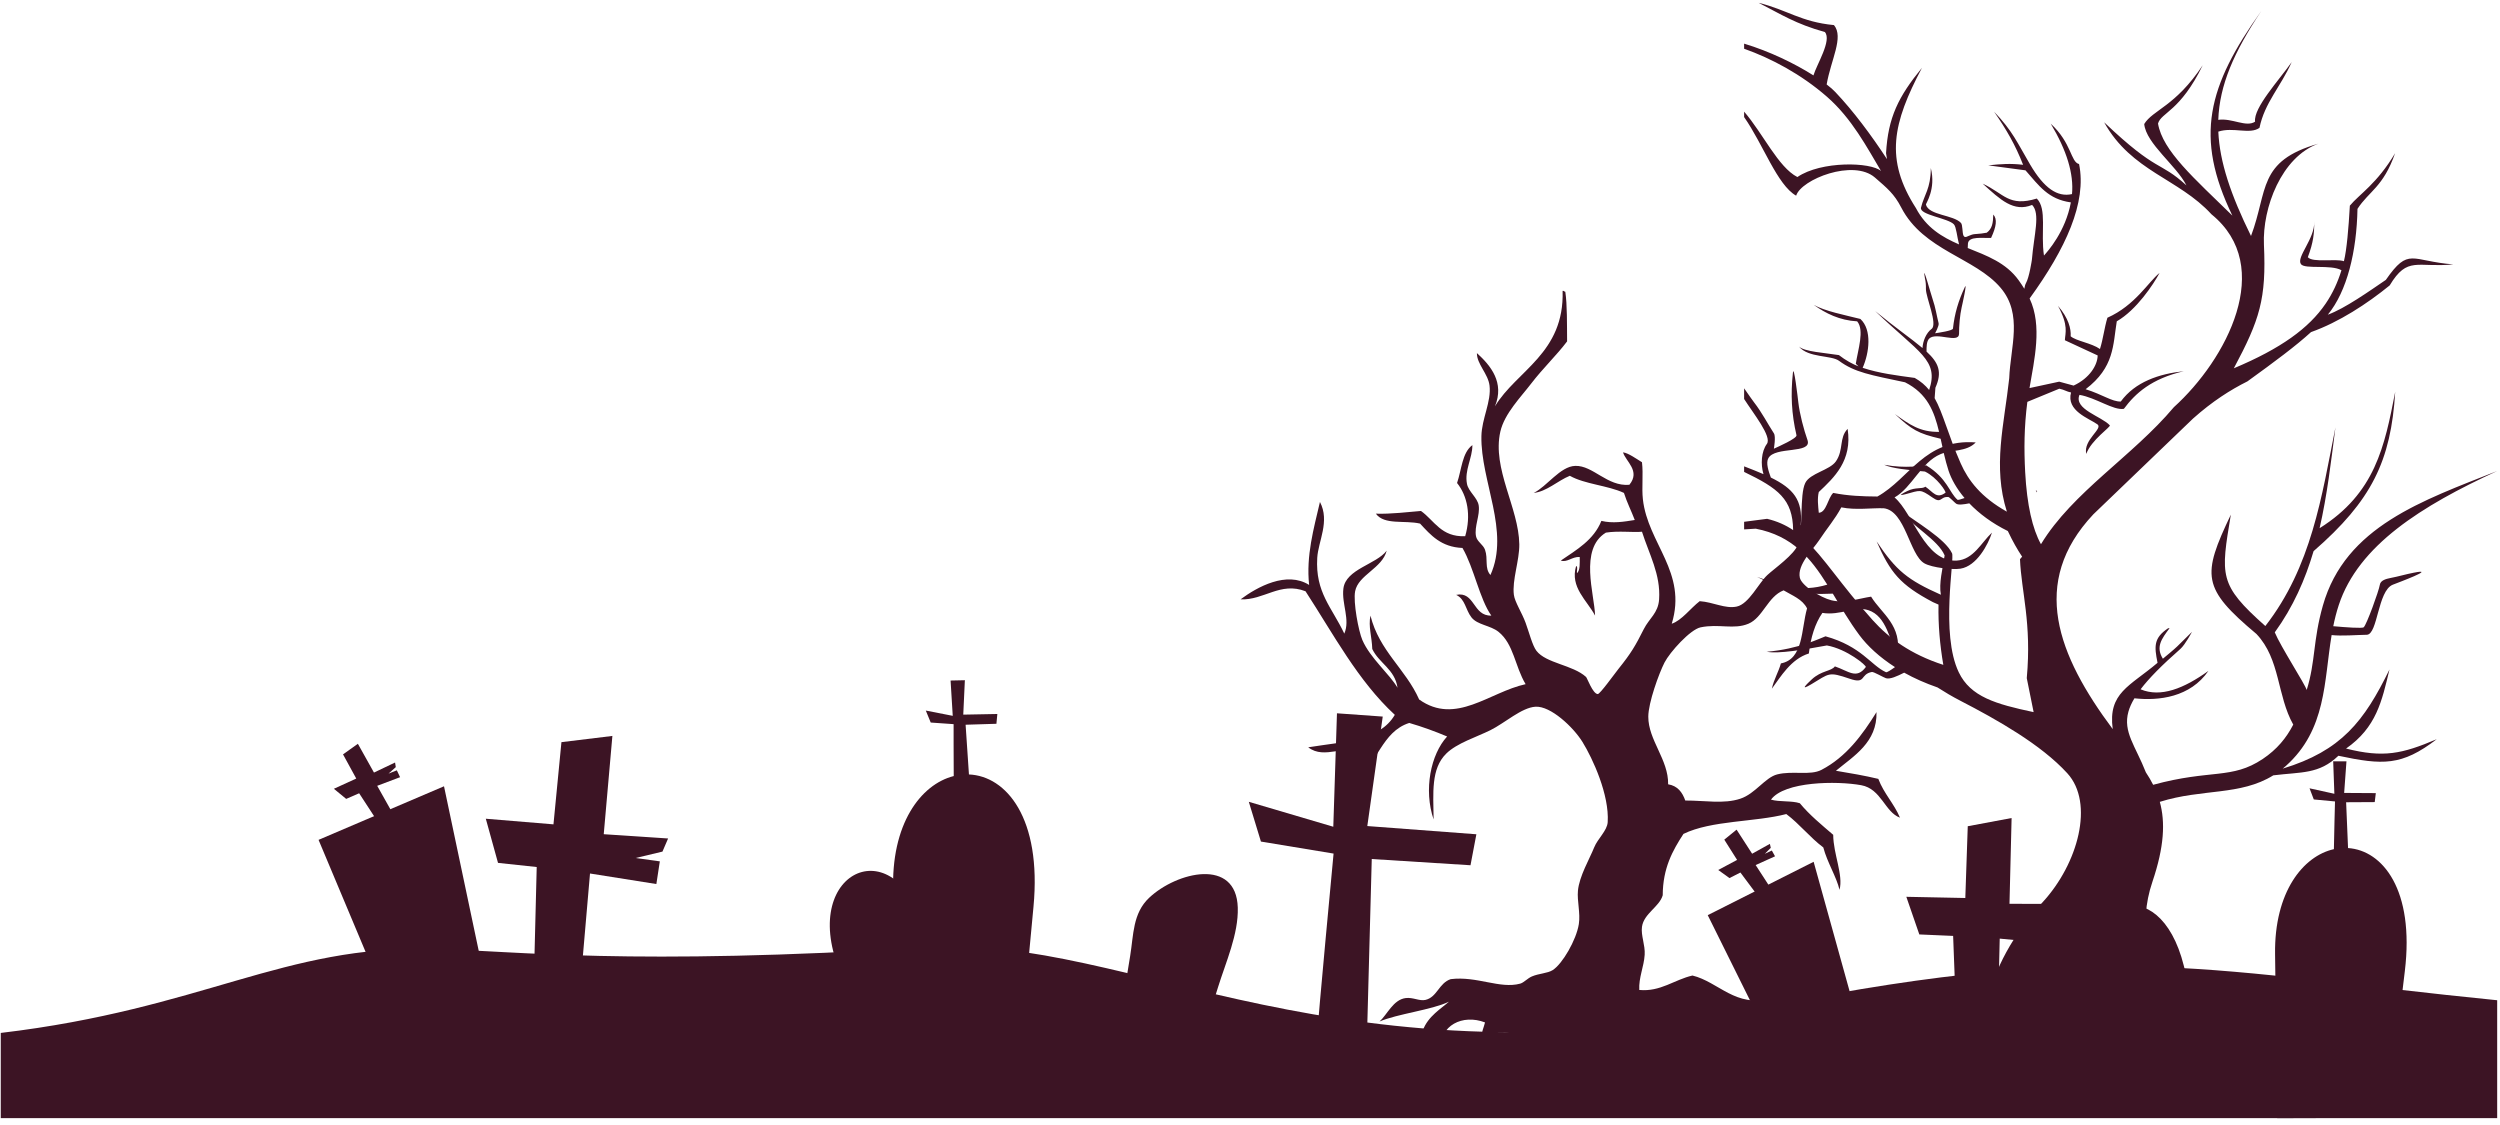 <?xml version="1.0" encoding="UTF-8" standalone="no"?>
<svg width="289px" height="130px" viewBox="0 0 289 130" version="1.1" xmlns="http://www.w3.org/2000/svg" xmlns:xlink="http://www.w3.org/1999/xlink" xmlns:sketch="http://www.bohemiancoding.com/sketch/ns">
    <!-- Generator: Sketch 3.3.2 (12043) - http://www.bohemiancoding.com/sketch -->
    <title>header-layer-1 9.31.24 PM</title>
    <desc>Created with Sketch.</desc>
    <defs></defs>
    <g id="Page-1" stroke="none" stroke-width="1" fill="none" fill-rule="evenodd" sketch:type="MSPage">
        <g id="header-layer-1" sketch:type="MSLayerGroup" fill="#3C1424">
            <g id="Page-1" sketch:type="MSShapeGroup">
                <g id="Connorween">
                    <g id="header">
                        <path d="M66.771,117.553 L68.205,100.977 L75.875,102.195 L76.276,99.573 L73.476,99.186 L76.58,98.446 L77.232,96.928 L69.792,96.434 L70.792,85.074 L64.902,85.793 L63.981,95.295 L56.159,94.645 L57.57,99.749 L62.044,100.228 L61.601,117.857 L66.771,117.553" id="Fill-8"></path>
                        <path d="M104.044,123.695 L103.259,103.072 C102.959,95.286 106.431,90.676 110.251,89.713 C110.234,88.201 110.237,83.711 110.237,83.711 L107.591,83.526 L107.023,82.141 L110.137,82.75 L109.887,78.669 L111.538,78.633 L111.353,82.612 L115.293,82.537 L115.186,83.669 L111.624,83.779 L112.01,89.527 C116.328,89.709 120.433,94.578 119.472,104.809 L117.734,123.314 L104.044,123.695" id="Fill-9"></path>
                        <path d="M100.787,123.889 L96.603,110.942 C93.007,99.813 104.731,95.64 107.199,109.146 L109.403,121.197 L100.787,123.889" id="Fill-10"></path>
                        <path d="M51.327,90.894 L56.894,117.282 L46.166,119.338 L36.825,97.088 L51.327,90.894" id="Fill-11"></path>
                        <path d="M46.325,95.682 L43.605,90.84 L46.249,89.843 L45.875,89.049 L44.914,89.43 L45.753,88.68 L45.669,88.147 L43.231,89.309 L41.371,85.981 L39.654,87.205 L41.182,90 L38.597,91.183 L40.018,92.352 L41.517,91.701 L44.752,96.666 L46.325,95.682" id="Fill-12"></path>
                        <path d="M154.553,82.457 L154.129,95.572 L144.362,92.689 L145.763,97.285 L154.161,98.673 C154.161,98.673 152.324,118.125 152.3,119.357 C152.269,120.584 157.996,120.85 157.996,120.85 L158.575,99.303 L169.99,100.023 L170.669,96.441 L158.061,95.492 L159.844,82.836 L154.553,82.457" id="Fill-13"></path>
                        <path d="M128.226,125.335 L130.648,110.502 C131.046,108.056 130.938,105.578 132.842,103.784 C136.032,100.78 142.917,99.113 143.087,104.919 C143.179,107.982 141.691,111.259 140.798,114.139 L136.913,126.641 L128.226,125.335" id="Fill-14"></path>
                        <path d="M230.831,122.965 L231.168,108.504 L237.889,109.142 L238.092,106.846 L235.643,106.66 L238.296,105.85 L238.779,104.498 L232.297,104.479 L232.541,94.564 L227.473,95.512 L227.19,103.809 L220.371,103.67 L221.873,108.021 L225.782,108.191 L226.361,123.514 L230.831,122.965" id="Fill-15"></path>
                        <path d="M263.244,129.258 L262.998,110.283 C262.902,103.119 266.232,98.96 269.798,98.162 C269.817,96.773 269.926,92.647 269.926,92.647 L267.475,92.417 L266.982,91.128 L269.853,91.761 L269.717,88.006 L271.251,88.01 L270.985,91.662 L274.644,91.685 L274.519,92.722 L271.212,92.74 L271.434,98.035 C275.439,98.303 279.13,102.871 278,112.254 L275.956,129.22 L263.244,129.258" id="Fill-16"></path>
                        <path d="M247.704,124.813 L243.363,113.811 C239.635,104.352 249.579,100.09 252.458,111.671 L255.032,122.007 L247.704,124.813" id="Fill-17"></path>
                        <path d="M209.656,99.623 L215.934,122.215 L206.737,124.586 L197.414,105.793 L209.656,99.623" id="Fill-18"></path>
                        <path d="M205.58,104.049 L202.953,100 L205.195,98.989 L204.823,98.32 L204.014,98.703 L204.702,98.008 L204.598,97.551 L202.546,98.691 L200.749,95.907 L199.327,97.064 L200.807,99.404 L198.628,100.57 L199.927,101.506 L201.191,100.863 L204.27,104.99 L205.58,104.049" id="Fill-19"></path>
                        <path d="M271.204,86.534 L271.115,86.602 L271.202,86.534 L271.204,86.534 C274.711,84.082 275.342,81.071 276.224,77.392 C273.286,83.406 270.649,86.789 263.879,88.855 C264.005,88.751 264.126,88.647 264.255,88.536 C268.946,84.322 268.641,78.777 269.536,73.414 C270.709,73.545 272.363,73.399 273.599,73.379 C274.876,73.356 274.854,68.312 276.596,67.596 C277.198,67.357 281.856,65.637 279.009,66.209 C278.209,66.359 277.172,66.662 276.37,66.81 C275.788,66.922 275.191,67.098 275.111,67.592 C274.99,68.331 273.572,72.24 273.244,72.512 C273.083,72.66 271.16,72.519 269.725,72.389 C269.891,71.565 270.095,70.754 270.36,69.949 C272.634,63.035 279.933,58.477 288.674,54.449 C280.062,57.862 271.125,60.863 268.528,69.992 C267.359,74.105 267.692,76.43 266.655,79.762 C266.477,79.119 263.621,74.707 262.964,73.1 C265.097,70.152 266.482,66.994 267.449,63.713 C274.154,57.878 276.396,53.305 276.887,45.293 C275.657,51.64 274.567,57.029 268.145,61.061 C269.022,57.255 269.473,53.322 269.978,49.406 C268.391,57.397 267.211,65.51 261.873,72.369 C256.463,67.566 256.713,66.57 257.886,59.491 C254.534,66.546 254.518,67.98 260.848,73.289 C263.621,76.223 263.206,80.397 265.1,83.764 C264.314,85.297 263.213,86.641 261.569,87.739 C257.986,90.133 255.592,88.898 248.904,90.723 C248.654,90.229 248.377,89.75 248.062,89.284 C246.873,86.25 245.39,84.609 246.045,82.268 C246.18,81.789 246.404,81.279 246.739,80.723 C249.562,81.037 253.194,80.606 255.295,77.554 C252.46,79.592 249.785,80.665 247.451,79.684 C248.413,78.419 249.89,76.914 252.054,75.015 C252.61,74.523 253.394,73.043 253.394,73.043 L251.678,74.734 C251.342,75.064 250.384,75.852 250.028,76.149 C249.18,74.783 249.87,73.861 250.806,72.615 L250.624,72.631 C248.966,73.751 249.022,74.691 249.412,76.621 C246.172,79.368 243.673,80.077 244.23,84.284 C237.862,75.744 234.576,67.346 241.988,59.458 C245.831,55.769 249.672,52.078 253.511,48.389 C255.763,46.383 257.825,45.076 259.804,44.086 C263.026,41.756 265.403,39.987 267.154,38.391 C270.387,37.244 273.654,35.108 276.249,32.992 C278.312,29.562 279.415,30.967 283.606,30.565 C278.688,30.18 278.474,28.52 275.803,32.355 C273.912,33.639 271.079,35.658 269.096,36.379 C271.324,33.664 272.433,29.074 272.525,24.143 C273.862,22.087 275.502,21.632 276.874,17.71 C274.779,21.245 272.75,22.439 271.643,23.774 C271.496,26.372 271.287,28.853 270.957,30.195 C269.978,29.865 267.373,30.402 266.784,29.733 C267.435,28.012 267.533,26.943 267.525,25.611 C267.608,27.6 265.42,29.728 265.988,30.531 C266.43,31.156 269.444,30.541 270.673,31.239 C270.241,32.635 269.655,33.914 268.842,35.106 C266.908,37.941 263.688,40.283 258.23,42.576 C261.239,36.937 261.995,34.547 261.711,28.29 C261.519,24.025 263.744,18.137 268.005,16.609 C260.958,18.621 262.201,22.01 260.217,27.279 C257.864,22.499 256.596,18.727 256.437,15.216 C258.141,14.651 260.091,15.582 261.196,14.777 C261.794,11.874 263.638,10.042 264.923,7.176 C263.434,9.295 260.483,12.465 260.686,14.066 C259.648,14.752 258.039,13.625 256.433,13.854 C256.58,9.833 258.231,6.026 261.414,1.258 C255.191,9.975 253.66,15.826 258.061,24.924 C253.647,20.607 249.997,17.439 249.466,14.284 C249.831,12.99 252.028,12.897 254.635,7.539 C251.491,12.298 248.852,12.708 247.871,14.338 C248.091,16.606 251.605,19.146 252.75,21.432 C249.577,18.534 249.49,20.071 243.238,14.135 C246.404,19.827 251.839,20.614 255.649,24.775 C263.066,30.805 257.385,41.568 251.3,47.07 C246.501,52.772 239.603,56.87 235.936,62.911 C234.951,61.141 234.314,58.379 234.11,54.575 C233.972,51.941 233.985,49.374 234.362,46.454 L238.055,44.933 C238.672,45.059 238.894,45.274 239.413,45.371 C238.834,47.496 241.48,48.357 242.46,49.053 C243.159,49.549 240.795,50.846 241.174,52.475 C241.73,50.869 244.044,49.335 243.894,49.168 C242.921,48.115 239.704,47.311 240.387,45.647 C242.284,45.967 244.313,47.465 245.52,47.261 C246.852,45.46 248.722,43.778 252.445,42.912 C249.602,43.207 246.814,44.149 245.162,46.418 C244.144,46.445 243.074,45.613 241.098,44.994 C244.43,42.461 244.255,39.884 244.699,37.144 C246.98,35.839 248.947,32.855 249.646,31.552 C248.348,32.585 246.843,35.29 243.617,36.731 C243.254,37.936 243.126,39.175 242.756,40.345 C241.756,39.647 240.025,39.432 239.368,38.875 C239.43,38.004 239.118,36.769 237.901,35.355 C239.148,37.657 238.743,38.459 238.699,39.331 L242.49,41.09 C242.474,42.19 241.588,43.699 239.711,44.574 L238.042,44.12 L234.612,44.861 C235.157,41.607 236.113,37.67 234.626,34.517 L234.642,34.478 C238.789,28.755 241.255,23.404 240.34,18.964 C239.357,18.735 239.508,16.545 237.064,14.296 C238.923,17.401 239.739,20.092 239.524,22.437 C237.823,22.817 236.289,21.748 234.681,19.019 C233.193,16.489 232.665,15.149 230.517,12.913 C231.966,15.011 232.961,16.73 233.871,19.051 C232.412,18.879 231.311,18.956 229.84,19.115 C231.275,19.305 232.713,19.499 234.147,19.691 C235.72,21.484 236.772,23.037 239.392,23.397 C238.773,26.762 236.725,29.051 236.283,29.541 C235.883,26.919 236.664,24.171 235.454,22.952 C232.183,23.946 231.701,22.386 229.195,21.229 C231.238,23.089 232.787,24.562 234.912,23.69 C235.887,24.691 235.129,27.084 234.883,30.053 C234.883,30.053 234.585,32.072 234.195,32.746 C234.118,32.877 234.062,33.103 234.011,33.381 C233.816,33.064 233.601,32.738 233.36,32.402 C231.888,30.355 229.67,29.559 227.469,28.671 C227.48,28.498 227.477,28.303 227.496,28.138 C227.589,27.275 229.232,27.546 230.168,27.506 C230.783,26.19 230.9,25.315 230.422,24.799 C230.404,25.787 230.292,26.436 229.671,26.9 C228.728,27.084 228.303,27.006 227.935,27.133 C227.431,27.285 227.154,27.594 226.972,27.224 C226.833,26.895 226.888,25.986 226.689,25.773 C225.817,24.826 222.986,24.912 222.636,23.654 C222.604,23.534 223.822,21.88 223.201,19.423 C223.195,21.82 222.443,22.476 222.068,24 C221.855,24.846 225.199,25.208 225.873,25.938 C226.147,26.236 226.244,27.433 226.466,28.255 C224.518,27.41 222.675,26.328 221.483,24.058 C217.862,18.42 218.789,14.256 222.18,7.839 C219.455,11.17 218.262,13.569 218.027,17.707 C218.066,17.937 218.101,18.166 218.135,18.396 C216.322,15.621 214.227,12.815 212.166,10.644 C211.925,10.381 211.584,10.087 211.162,9.764 C211.653,6.898 213.171,4.3 212.008,2.901 C208.185,2.538 206.602,1.137 203.298,0.326 C205.893,1.656 207.575,2.764 210.954,3.704 C211.792,4.646 209.991,7.488 209.635,8.717 C207.472,7.345 204.565,5.933 201.62,5.045 L201.62,5.633 C204.748,6.747 208.19,8.56 211.203,11.19 C214.084,13.708 215.831,17.059 217.449,19.771 C216.279,18.727 210.533,18.582 207.777,20.466 C205.565,19.333 203.792,15.415 201.62,12.905 L201.62,13.534 C203.818,16.674 205.445,21.393 207.635,22.62 C208.22,20.734 214.241,18.35 216.741,20.523 C218.161,21.759 218.962,22.398 219.786,23.992 C222.352,28.965 228.317,29.782 231.275,33.274 C233.874,36.343 232.398,40.143 232.266,43.73 C231.677,49.116 230.337,53.918 231.995,59.15 C229.004,57.475 227.534,55.544 226.657,53.566 C225.17,50.191 224.628,47.772 223.644,46.025 C223.676,45.627 223.704,45.226 223.733,44.822 C224.539,43.015 224.123,41.949 222.709,40.645 C222.703,40.118 222.703,39.428 223.031,39.127 C223.858,38.352 226.413,39.737 226.466,38.611 C226.459,37.699 226.565,36.424 226.767,35.531 C226.833,35.254 227.456,32.451 227.124,33.209 C226.393,34.776 225.948,36.245 225.762,37.985 C225.733,38.232 224.091,38.466 223.695,38.527 C223.695,38.527 224.177,37.66 224.104,37.37 C223.883,36.503 223.741,35.521 223.421,34.611 C223.282,34.256 222.129,30.014 222.524,32.182 C222.621,32.566 222.646,33.008 222.636,33.414 C222.635,34.387 224.021,37.488 223.292,38.022 C222.675,38.476 222.28,39.42 222.241,40.234 C220.981,39.169 219.124,37.898 216.77,35.957 C221.835,40.82 224.18,41.6 223.009,45.082 C222.57,44.541 222.037,44.078 221.342,43.687 C219.238,43.397 217.235,43.156 215.323,42.52 C216.084,40.795 216.43,38.123 215.058,36.87 C213.224,36.41 210.924,35.961 209.666,35.238 C211.042,36.232 212.668,37.035 214.686,37.147 C215.555,38.157 214.772,40.441 214.53,42.053 L214.85,42.352 C214.186,42.109 213.346,41.647 212.578,41.049 C210.97,40.789 208.601,40.664 207.957,40.059 C209.033,41.383 211.688,41.045 212.583,41.705 C214.41,43.059 216.256,43.348 220.222,44.193 C222.804,45.501 223.592,47.549 224.157,49.923 C221.952,49.965 220.708,49.059 219.052,47.865 C221.002,49.678 221.711,50.109 224.338,50.72 C224.595,51.899 224.843,53.146 225.252,54.412 C225.578,55.397 226.191,56.493 227.102,57.572 C226.68,57.721 226.335,57.823 226.283,57.769 C225.32,56.932 225.129,55.307 222.662,53.789 C222.238,53.816 220.329,54.198 217.811,53.727 C218.646,54.145 220.684,54.348 222.522,54.51 C223.942,55.195 225.012,56.873 224.896,56.957 C223.864,57.715 223.494,56.903 222.577,56.26 C222.18,56.562 221.452,56.282 220.485,56.764 C220.002,57.002 219.218,57.404 220.304,57.123 C222.01,56.674 221.934,56.5 223.373,57.502 C224.482,58.289 224.252,57.373 225.23,57.456 C225.368,57.469 225.967,58.117 226.13,58.224 C226.402,58.405 227.027,58.309 227.651,58.185 C228.776,59.358 230.262,60.482 232.106,61.389 C232.677,62.596 233.19,63.496 233.758,64.353 L233.511,64.639 C233.666,68.42 234.876,72.004 234.294,78.391 C234.558,79.701 234.82,81.012 235.087,82.322 C230.698,81.391 227.795,80.549 226.436,77.723 C224.284,73.252 225.986,64.535 225.651,63.952 C224.837,62.26 221.607,60.431 219.383,58.773 C221.176,60.928 224.013,62.387 224.8,64.201 C224.559,65.797 224.123,67.422 224.364,68.752 C220.548,67.049 219.208,65.996 216.934,62.582 C218.528,66.217 219.66,67.602 223.448,69.608 L224.092,69.892 C224.045,72.216 224.252,74.55 224.648,76.859 C220.844,75.626 218.363,73.772 216.494,71.701 C212.777,67.57 210.85,64.403 208.629,62.35 C208.479,61.777 208.32,61.207 208.168,60.637 C208.412,57.805 207.316,56.478 204.708,55.203 C204.444,54.473 204.111,53.508 204.425,52.963 C205.196,51.565 209.435,52.506 208.96,50.916 C208.512,49.649 208.035,47.826 207.885,46.504 C207.842,46.094 207.351,41.944 207.257,43.127 C206.994,45.596 207.094,47.814 207.674,50.316 C207.755,50.672 205.576,51.634 205.059,51.87 C205.059,51.87 205.308,50.471 205.064,50.098 C204.335,48.975 203.662,47.657 202.772,46.516 C202.65,46.369 202.157,45.658 201.62,44.888 L201.62,46.123 C202.7,47.816 204.864,50.485 204.25,51.318 C203.606,52.193 203.515,53.662 203.859,54.812 C203.194,54.525 202.443,54.227 201.62,53.908 L201.62,54.553 C205.567,56.454 207.244,57.71 207.286,61.279 C206.409,60.691 205.44,60.254 204.278,59.975 C203.382,60.094 202.497,60.211 201.62,60.32 L201.62,61.198 C202.053,61.174 202.492,61.147 202.966,61.116 C207.199,61.939 209.296,64.492 211.234,67.586 C208.182,68.496 206.006,67.713 203.115,66.689 C206.711,68.464 207.914,68.787 211.875,68.625 C212.808,70.174 213.753,71.816 214.946,73.422 C215.875,74.672 217.264,75.965 219.06,77.118 C218.542,77.489 218.109,77.762 218.015,77.705 C216.262,76.908 215.202,74.719 211.029,73.557 C210.45,73.758 207.975,75.028 204.233,75.344 C205.597,75.606 208.538,75.1 211.185,74.615 C213.497,75.022 215.801,76.949 215.685,77.111 C214.61,78.565 213.701,77.577 212.113,77.034 C211.699,77.611 210.551,77.499 209.435,78.543 C208.879,79.065 207.98,79.928 209.358,79.117 C211.514,77.834 211.328,77.617 213.822,78.461 C215.753,79.131 214.986,77.936 216.39,77.681 C216.589,77.642 217.741,78.315 218.02,78.403 C218.486,78.549 219.313,78.17 220.123,77.76 C221.27,78.404 222.565,78.979 223.977,79.469 C224.794,79.994 225.659,80.51 226.65,81.023 C230.844,83.19 235.944,86.06 238.984,89.393 C242.121,92.83 240.243,99.832 236.12,104.304 C229.242,111.762 227.44,120.523 231.777,125.816 C233.078,127.402 251.306,122.236 254.612,123.71 C254.756,118.43 245.32,112.283 248.82,101.932 C250.197,97.863 250.315,95.025 249.674,92.694 C254.587,91.147 258.965,92.006 262.795,89.629 C266.047,89.226 268.075,89.52 270.319,87.365 C275.439,88.449 277.633,88.566 281.687,85.451 C277.66,87.16 275.529,87.623 271.204,86.534 L271.204,86.534 L271.204,86.534 Z M235.487,56.786 L235.326,56.641 C235.375,56.741 235.426,56.835 235.473,56.926 L235.487,56.786 L235.487,56.786 Z" id="Fill-20"></path>
                        <path d="M180.637,33.625 C180.804,33.594 180.815,33.723 180.949,33.729 C181.174,35.225 181.139,37.461 181.157,39.464 C179.935,41.084 178.369,42.556 176.986,44.364 C175.823,45.886 173.911,47.818 173.44,49.891 C172.467,54.179 175.572,58.703 175.631,62.926 C175.656,64.785 174.783,67.08 175.004,68.766 C175.114,69.6 175.937,70.834 176.361,72 C176.762,73.097 177.148,74.628 177.611,75.231 C178.735,76.693 181.802,76.852 183.348,78.256 C183.476,78.371 184.129,80.221 184.702,80.234 C184.959,80.242 186.6,77.943 187.101,77.316 C188.564,75.493 189.044,74.668 190.02,72.729 C190.656,71.467 191.688,70.881 191.793,69.286 C191.986,66.412 190.637,64.063 189.813,61.467 C188.875,61.575 187.102,61.336 185.641,61.571 C182.52,63.471 184.333,68.73 184.39,71.163 C183.476,69.414 181.463,67.895 182.2,65.428 C182.436,65.506 182.242,66.014 182.305,66.263 C182.676,65.904 182.617,65.117 182.617,64.387 C181.746,64.33 181.157,65.059 180.429,64.803 C182.266,63.548 184.236,62.424 185.12,60.215 C186.44,60.529 187.69,60.317 188.979,60.111 C188.576,59.053 188.079,58.09 187.728,56.981 C185.855,56.109 183.23,55.988 181.47,55.001 C180.063,55.576 178.784,56.834 177.299,56.981 C178.832,56.238 180.354,53.909 182.097,53.856 C184.161,53.789 185.784,56.258 188.353,56.043 C189.675,54.439 187.923,53.342 187.623,52.29 C188.248,52.374 189.159,53.035 189.813,53.437 C189.979,54.825 189.769,56.38 189.917,57.711 C190.487,62.856 195.075,66.133 193.254,72.103 C194.405,71.725 195.424,70.311 196.486,69.495 C198.073,69.607 199.422,70.401 200.762,70.121 C202.169,69.828 203.305,67.397 204.308,66.472 C205.119,65.721 207.448,64.1 207.853,62.926 C208.481,61.104 208.012,57.232 208.688,55.834 C209.238,54.692 211.511,54.371 212.232,53.332 C213.151,52.007 212.578,50.602 213.587,49.579 C214.14,53.26 212.037,55.188 210.251,56.879 C210.066,57.635 210.177,58.49 210.251,59.276 C211.136,59.247 211.281,57.603 211.919,56.981 C213.648,57.324 215.259,57.385 217.029,57.398 C220.762,55.326 222.482,50.689 228.396,51.143 C227.333,52.26 225.591,51.969 224.328,52.498 C222.075,53.444 221.022,56.371 219.01,57.504 C221.17,59.33 222.494,65.018 226.204,64.803 C228.139,64.691 229.065,62.686 230.272,61.571 C229.829,62.935 228.52,65.443 226.623,65.74 C225.77,65.876 223.359,65.642 222.45,65.117 C220.73,64.121 220.269,59.055 217.759,58.754 C216.374,58.707 214.507,58.994 212.856,58.65 C212.102,60.054 211.244,61.01 210.251,62.51 C209.596,63.498 207.731,65.289 208.061,66.785 C208.263,67.7 210.435,69.079 211.711,69.393 C213.26,69.77 214.942,69.174 216.299,68.973 C217.512,70.959 219.936,72.287 219.322,75.752 C218.439,74.062 218.105,71.232 215.986,70.538 C214.417,70.025 212.754,71.191 210.668,70.852 C209.815,72.083 209.326,73.682 209.104,75.543 C207.03,76.183 205.834,78.25 204.828,79.611 C205.062,78.523 205.583,77.723 205.872,76.69 C208.5,76.189 208.203,72.766 208.896,70.33 C208.362,69.264 207.184,68.844 206.185,68.244 C204.355,68.949 203.796,71.399 202.117,72.103 C200.426,72.811 198.714,72.08 196.591,72.52 C195.389,72.768 193.03,75.392 192.419,76.586 C191.762,77.873 190.549,81.229 190.543,82.842 C190.533,85.556 192.885,87.808 192.836,90.664 C193.94,90.846 194.481,91.592 194.818,92.541 C197.063,92.532 199.27,92.968 201.179,92.331 C202.923,91.754 204.041,89.872 205.455,89.518 C207.241,89.069 209.251,89.682 210.564,88.995 C213.415,87.506 215.274,84.982 216.924,82.322 C217.014,85.818 214.286,87.4 212.232,89.1 C213.902,89.375 215.561,89.664 217.134,90.038 C217.772,91.73 218.947,92.885 219.637,94.523 C217.888,93.887 217.479,91.189 215.153,90.768 C212.318,90.256 206.278,90.322 204.725,92.438 C205.69,92.723 207.123,92.539 208.061,92.854 C209.194,94.225 210.574,95.346 211.919,96.505 C211.933,98.748 213.109,101.148 212.648,102.864 C212.296,101.355 211.232,99.709 210.773,97.963 C209.221,96.803 208.047,95.267 206.496,94.104 C202.892,95.045 197.848,94.822 194.609,96.398 C193.361,98.314 192.225,100.34 192.211,103.49 C191.831,104.834 190.03,105.595 189.813,107.139 C189.672,108.135 190.198,109.24 190.125,110.373 C190.035,111.772 189.425,113.004 189.5,114.439 C191.951,114.676 193.569,113.242 195.651,112.771 C198.657,113.506 200.706,116.558 204.62,115.377 C206.451,116.881 208.327,118.344 208.373,121.635 C207.258,121.186 206.961,119.193 205.662,118.715 C204.37,118.238 202.693,119.565 201.179,119.341 C199.826,119.141 199.555,118.102 198.259,117.984 C197.722,118.178 197.279,118.465 196.694,118.609 C197.443,120.533 197.095,123.24 195.756,124.033 C196.395,121.178 195.296,118.999 193.254,118.715 C190.556,118.34 188.398,122.09 185.537,120.383 C184.861,121.729 185.316,123.255 184.077,124.242 C183.602,124.092 183.732,123.334 183.348,123.093 C180.465,123.34 180.144,126.147 178.656,127.787 C178.788,126.184 179.477,125.131 179.697,123.615 C180.814,122.473 182.677,122.076 182.617,119.757 C181.376,120.506 180.114,122.042 177.925,122.156 C176.879,122.209 175.877,121.674 174.901,121.738 C173.244,121.85 172.614,122.894 171.459,123.512 C171.787,121.477 172.951,120.275 175.422,120.383 C175.185,118.827 172.299,119.185 171.251,120.069 C171.239,119.293 171.523,118.813 171.668,118.193 C169.079,117.195 166.385,118.543 166.558,121.32 C166.101,121.363 166.199,120.848 166.037,120.59 C165.282,122.238 162.859,124.072 164.16,126.431 C164.005,126.553 163.693,126.523 163.742,126.85 C163.266,125.76 162.238,124.198 162.805,122.78 C163.085,122.082 163.94,121.561 164.265,120.696 C164.441,120.223 164.304,119.615 164.474,119.132 C165.049,117.477 166.7,116.528 167.497,115.794 C165.503,116.756 161.536,117.198 159.469,118.089 C160.35,117.313 161.049,115.561 162.492,115.377 C163.357,115.267 164.08,115.752 164.787,115.588 C166.142,115.267 166.333,113.641 167.705,113.188 C170.725,112.81 173.395,114.348 175.735,113.709 C176.156,113.594 176.574,113.095 177.09,112.875 C177.919,112.523 178.882,112.526 179.489,112.146 C180.61,111.44 182.227,108.654 182.513,106.827 C182.712,105.559 182.299,104.161 182.409,102.968 C182.565,101.289 183.763,99.272 184.285,97.963 C184.691,96.949 185.786,96.037 185.85,95.043 C186.05,91.902 184.132,87.703 182.93,85.763 C181.863,84.041 179.253,81.596 177.509,81.696 C175.9,81.789 173.953,83.586 172.295,84.407 C170.676,85.207 168.41,85.906 167.185,87.117 C165.402,88.878 165.69,91.639 165.725,94.731 C164.561,91.291 165.383,87.216 167.288,85.137 C165.895,84.551 164.446,84.018 162.909,83.572 C159.719,84.587 159.254,88.33 156.756,90.038 C156.746,91.598 157.024,93.842 156.443,95.461 C156.934,93.13 155.119,91.315 155.504,89.622 C155.773,88.451 157.615,88.54 157.695,87.015 C155.587,85.909 153.156,87.889 151.231,86.388 C155.33,85.721 159.454,85.665 161.241,82.636 C156.974,78.698 154.151,73.318 150.918,68.35 C147.994,67.216 146.113,69.404 143.409,69.286 C145.35,67.84 148.735,65.982 151.335,67.619 C150.974,64.232 151.862,61.143 152.586,58.024 C153.76,60.27 152.388,62.543 152.273,64.49 C152.037,68.492 153.961,70.195 155.401,73.248 C156.107,71.625 155.077,69.823 155.296,68.035 C155.574,65.777 159.122,65.239 160.302,63.655 C159.784,65.705 157.015,66.458 156.653,68.35 C156.413,69.6 157.045,72.954 157.486,73.98 C158.399,76.096 160.63,77.909 161.554,79.506 C161.245,77.346 159.427,76.696 158.634,75.023 C158.588,73.565 158.163,72.439 158.425,71.163 C159.44,75.258 162.483,77.323 164.056,80.863 C168.293,83.875 172.176,80 176.361,79.09 C175.116,77.014 174.996,74.459 173.231,73.041 C172.298,72.289 170.787,72.249 170.104,71.373 C169.398,70.467 169.401,69.27 168.331,68.766 C170.517,68.322 170.236,71.238 172.398,71.163 C171.03,69.228 170.402,65.654 169.061,63.344 C166.589,63.243 165.396,61.865 164.16,60.527 C162.367,60.113 160.021,60.723 159.051,59.381 C160.836,59.437 162.783,59.186 164.265,59.068 C165.826,60.182 166.589,62.098 169.375,61.987 C170.072,59.584 169.646,57.342 168.436,55.834 C168.962,54.311 169.018,52.315 170.208,51.455 C170.215,52.961 169.273,54.359 169.583,55.939 C169.759,56.844 170.804,57.531 170.939,58.44 C171.105,59.568 170.41,60.859 170.625,61.987 C170.745,62.618 171.455,62.947 171.668,63.552 C172.049,64.629 171.584,65.664 172.295,66.472 C174.577,61.436 171.145,55.598 171.251,50.412 C171.291,48.386 172.412,46.438 172.19,44.572 C172.025,43.197 170.711,42.081 170.731,40.818 C172.314,42.256 173.95,44.219 172.815,46.972 C175.313,42.83 180.859,40.834 180.637,33.625" id="Fill-21"></path>
                        <path d="M288.674,115.628 C256.292,112.418 244.12,108.365 204.851,116.241 C154.199,126.404 130.882,108.042 107.43,109.5 C72.386,111.683 59.978,109.932 50.039,109.688 C32.712,109.262 23.552,116.619 0.088,119.407 L0.088,129.258 L288.674,129.258 L288.674,115.628" id="Fill-22"></path>
                    </g>
                </g>
            </g>
        </g>
    </g>
</svg>